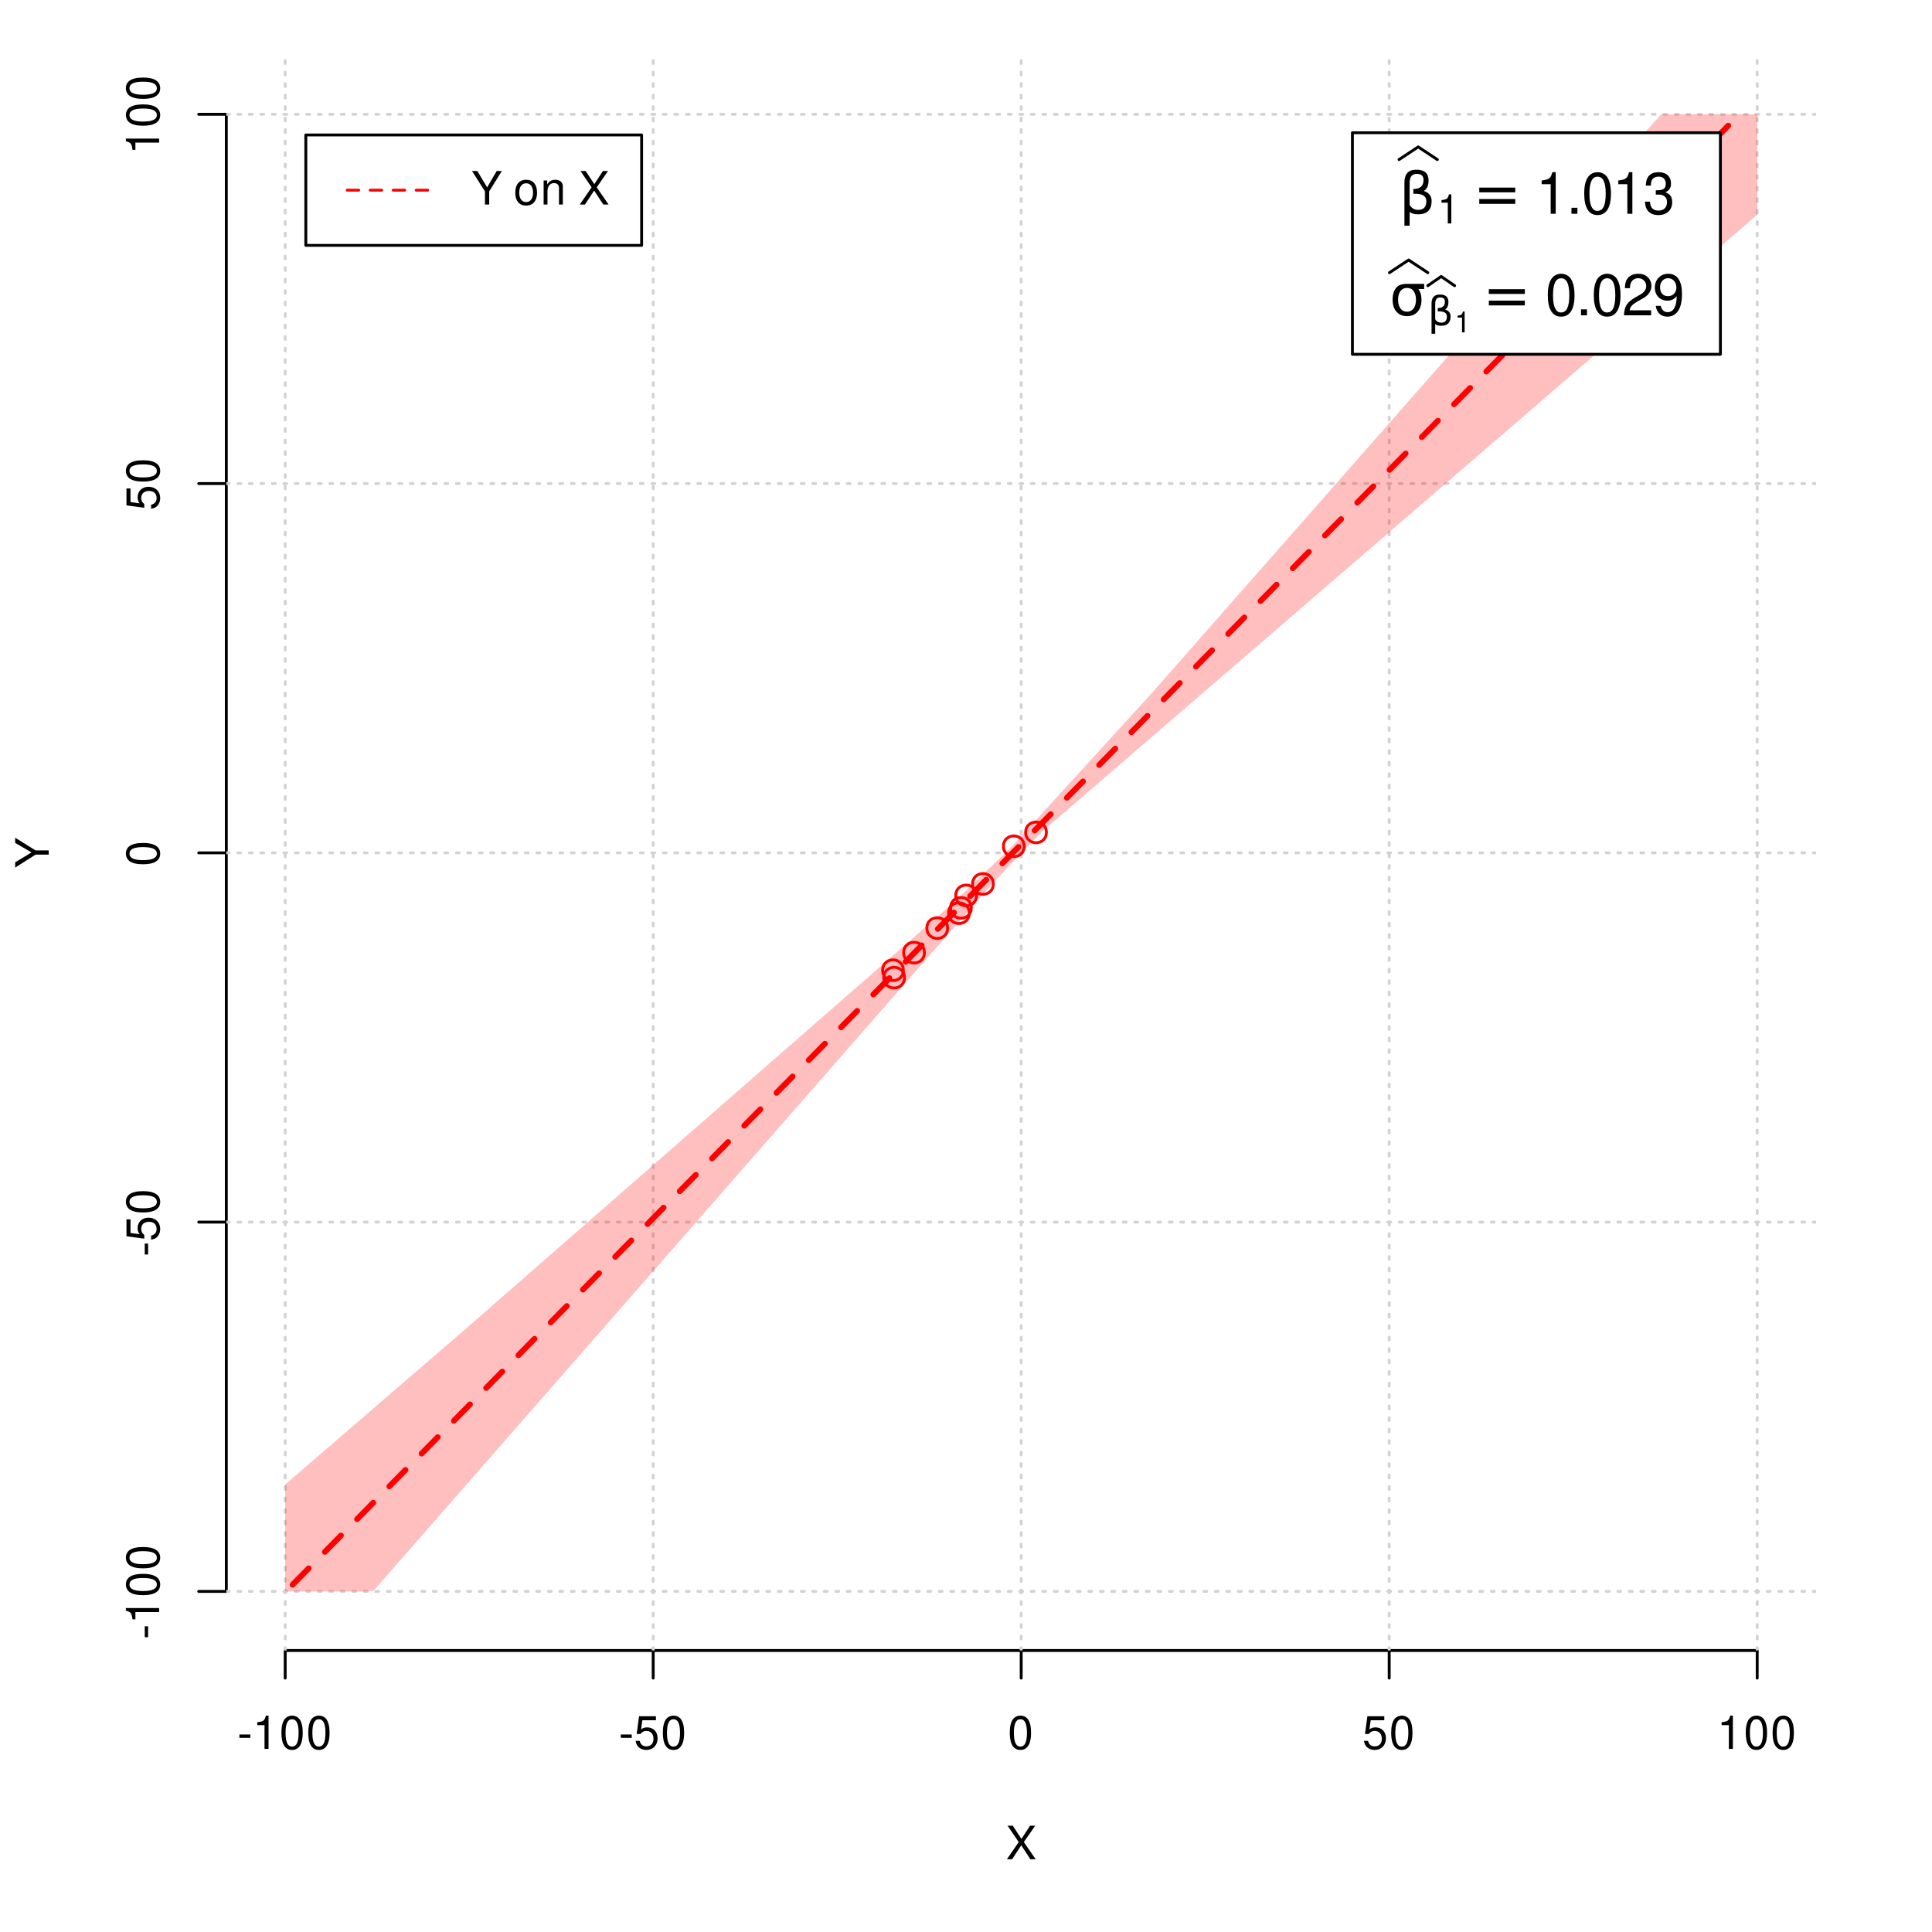 <?xml version="1.0" encoding="UTF-8"?>
<svg xmlns="http://www.w3.org/2000/svg" xmlns:xlink="http://www.w3.org/1999/xlink" width="504pt" height="504pt" viewBox="0 0 504 504" version="1.1">
<defs>
<g>
<symbol overflow="visible" id="glyph0-0">
<path style="stroke:none;" d=""/>
</symbol>
<symbol overflow="visible" id="glyph0-1">
<path style="stroke:none;" d="M 4.688 -4.484 L 7.641 -8.75 L 6.312 -8.75 L 4.062 -5.312 L 1.812 -8.75 L 0.453 -8.75 L 3.359 -4.484 L 0.266 0 L 1.625 0 L 4.016 -3.641 L 6.406 0 L 7.781 0 Z M 4.688 -4.484 "/>
</symbol>
<symbol overflow="visible" id="glyph0-2">
<path style="stroke:none;" d="M 3.406 -3.75 L 0.547 -3.75 L 0.547 -2.875 L 3.406 -2.875 Z M 3.406 -3.75 "/>
</symbol>
<symbol overflow="visible" id="glyph0-3">
<path style="stroke:none;" d="M 3.109 -6.188 L 3.109 0 L 4.156 0 L 4.156 -8.672 L 3.469 -8.672 C 3.094 -7.344 2.859 -7.156 1.219 -6.953 L 1.219 -6.188 Z M 3.109 -6.188 "/>
</symbol>
<symbol overflow="visible" id="glyph0-4">
<path style="stroke:none;" d="M 3.297 -8.672 C 2.516 -8.672 1.781 -8.312 1.344 -7.734 C 0.797 -6.953 0.516 -5.812 0.516 -4.203 C 0.516 -1.266 1.469 0.281 3.297 0.281 C 5.094 0.281 6.078 -1.266 6.078 -4.125 C 6.078 -5.812 5.812 -6.938 5.25 -7.734 C 4.812 -8.328 4.109 -8.672 3.297 -8.672 Z M 3.297 -7.734 C 4.438 -7.734 5 -6.578 5 -4.219 C 5 -1.75 4.453 -0.594 3.281 -0.594 C 2.156 -0.594 1.594 -1.797 1.594 -4.188 C 1.594 -6.578 2.156 -7.734 3.297 -7.734 Z M 3.297 -7.734 "/>
</symbol>
<symbol overflow="visible" id="glyph0-5">
<path style="stroke:none;" d="M 5.719 -8.516 L 1.312 -8.516 L 0.688 -3.875 L 1.656 -3.875 C 2.141 -4.469 2.562 -4.672 3.234 -4.672 C 4.375 -4.672 5.078 -3.891 5.078 -2.625 C 5.078 -1.406 4.375 -0.656 3.219 -0.656 C 2.297 -0.656 1.734 -1.125 1.469 -2.094 L 0.422 -2.094 C 0.562 -1.391 0.688 -1.062 0.938 -0.75 C 1.422 -0.094 2.281 0.281 3.234 0.281 C 4.953 0.281 6.156 -0.969 6.156 -2.766 C 6.156 -4.453 5.047 -5.609 3.406 -5.609 C 2.812 -5.609 2.328 -5.453 1.844 -5.094 L 2.172 -7.469 L 5.719 -7.469 Z M 5.719 -8.516 "/>
</symbol>
<symbol overflow="visible" id="glyph0-6">
<path style="stroke:none;" d="M 4.641 -3.438 L 7.938 -8.75 L 6.594 -8.75 L 4.109 -4.484 L 1.531 -8.75 L 0.156 -8.75 L 3.531 -3.438 L 3.531 0 L 4.641 0 Z M 4.641 -3.438 "/>
</symbol>
<symbol overflow="visible" id="glyph0-7">
<path style="stroke:none;" d=""/>
</symbol>
<symbol overflow="visible" id="glyph0-8">
<path style="stroke:none;" d="M 3.266 -6.469 C 1.484 -6.469 0.438 -5.203 0.438 -3.094 C 0.438 -0.969 1.484 0.281 3.281 0.281 C 5.047 0.281 6.125 -0.984 6.125 -3.047 C 6.125 -5.234 5.094 -6.469 3.266 -6.469 Z M 3.281 -5.547 C 4.406 -5.547 5.078 -4.625 5.078 -3.062 C 5.078 -1.578 4.375 -0.641 3.281 -0.641 C 2.156 -0.641 1.469 -1.578 1.469 -3.094 C 1.469 -4.625 2.156 -5.547 3.281 -5.547 Z M 3.281 -5.547 "/>
</symbol>
<symbol overflow="visible" id="glyph0-9">
<path style="stroke:none;" d="M 0.844 -6.281 L 0.844 0 L 1.844 0 L 1.844 -3.469 C 1.844 -4.75 2.516 -5.594 3.547 -5.594 C 4.344 -5.594 4.844 -5.109 4.844 -4.359 L 4.844 0 L 5.844 0 L 5.844 -4.75 C 5.844 -5.797 5.062 -6.469 3.859 -6.469 C 2.922 -6.469 2.312 -6.109 1.766 -5.234 L 1.766 -6.281 Z M 0.844 -6.281 "/>
</symbol>
<symbol overflow="visible" id="glyph1-0">
<path style="stroke:none;" d=""/>
</symbol>
<symbol overflow="visible" id="glyph1-1">
<path style="stroke:none;" d="M -3.438 -4.641 L -8.75 -7.938 L -8.75 -6.594 L -4.484 -4.109 L -8.75 -1.531 L -8.75 -0.156 L -3.438 -3.531 L 0 -3.531 L 0 -4.641 Z M -3.438 -4.641 "/>
</symbol>
<symbol overflow="visible" id="glyph1-2">
<path style="stroke:none;" d="M -3.75 -3.406 L -3.75 -0.547 L -2.875 -0.547 L -2.875 -3.406 Z M -3.75 -3.406 "/>
</symbol>
<symbol overflow="visible" id="glyph1-3">
<path style="stroke:none;" d="M -6.188 -3.109 L 0 -3.109 L 0 -4.156 L -8.672 -4.156 L -8.672 -3.469 C -7.344 -3.094 -7.156 -2.859 -6.953 -1.219 L -6.188 -1.219 Z M -6.188 -3.109 "/>
</symbol>
<symbol overflow="visible" id="glyph1-4">
<path style="stroke:none;" d="M -8.672 -3.297 C -8.672 -2.516 -8.312 -1.781 -7.734 -1.344 C -6.953 -0.797 -5.812 -0.516 -4.203 -0.516 C -1.266 -0.516 0.281 -1.469 0.281 -3.297 C 0.281 -5.094 -1.266 -6.078 -4.125 -6.078 C -5.812 -6.078 -6.938 -5.812 -7.734 -5.25 C -8.328 -4.812 -8.672 -4.109 -8.672 -3.297 Z M -7.734 -3.297 C -7.734 -4.438 -6.578 -5 -4.219 -5 C -1.75 -5 -0.594 -4.453 -0.594 -3.281 C -0.594 -2.156 -1.797 -1.594 -4.188 -1.594 C -6.578 -1.594 -7.734 -2.156 -7.734 -3.297 Z M -7.734 -3.297 "/>
</symbol>
<symbol overflow="visible" id="glyph1-5">
<path style="stroke:none;" d="M -8.516 -5.719 L -8.516 -1.312 L -3.875 -0.688 L -3.875 -1.656 C -4.469 -2.141 -4.672 -2.562 -4.672 -3.234 C -4.672 -4.375 -3.891 -5.078 -2.625 -5.078 C -1.406 -5.078 -0.656 -4.375 -0.656 -3.219 C -0.656 -2.297 -1.125 -1.734 -2.094 -1.469 L -2.094 -0.422 C -1.391 -0.562 -1.062 -0.688 -0.75 -0.938 C -0.094 -1.422 0.281 -2.281 0.281 -3.234 C 0.281 -4.953 -0.969 -6.156 -2.766 -6.156 C -4.453 -6.156 -5.609 -5.047 -5.609 -3.406 C -5.609 -2.812 -5.453 -2.328 -5.094 -1.844 L -7.469 -2.172 L -7.469 -5.719 Z M -8.516 -5.719 "/>
</symbol>
<symbol overflow="visible" id="glyph2-0">
<path style="stroke:none;" d="M 0.75 2.656 L 0.75 -10.578 L 8.25 -10.578 L 8.25 2.656 Z M 1.594 1.812 L 7.406 1.812 L 7.406 -9.734 L 1.594 -9.734 Z M 1.594 1.812 "/>
</symbol>
<symbol overflow="visible" id="glyph2-1">
<path style="stroke:none;" d="M 2.766 -0.5 L 2.766 3.125 L 1.406 3.125 L 1.406 -8.156 C 1.406 -10.375 2.445 -11.484 4.531 -11.484 C 6.645 -11.484 7.703 -10.547 7.703 -8.672 C 7.703 -7.336 7.285 -6.426 6.453 -5.938 C 7.816 -5.5 8.5 -4.625 8.5 -3.312 C 8.5 -1 7.32 0.156 4.969 0.156 C 3.926 0.156 3.191 -0.062 2.766 -0.5 Z M 2.766 -2.266 C 3.305 -1.422 4.055 -1 5.016 -1 C 6.422 -1 7.125 -1.766 7.125 -3.297 C 7.125 -4.672 5.992 -5.305 3.734 -5.203 L 3.734 -6.453 C 5.504 -6.453 6.391 -7.234 6.391 -8.797 C 6.391 -9.859 5.816 -10.391 4.672 -10.391 C 3.398 -10.391 2.766 -9.629 2.766 -8.109 Z M 2.766 -2.266 "/>
</symbol>
<symbol overflow="visible" id="glyph2-2">
<path style="stroke:none;" d="M 1.594 -6.812 L 10.984 -6.812 L 10.984 -5.578 L 1.594 -5.578 Z M 1.594 -3.828 L 10.984 -3.828 L 10.984 -2.578 L 1.594 -2.578 Z M 1.594 -3.828 "/>
</symbol>
<symbol overflow="visible" id="glyph2-3">
<path style="stroke:none;" d="M 4.594 -7.141 C 3.852 -7.141 3.281 -6.867 2.875 -6.328 C 2.457 -5.766 2.25 -5.02 2.25 -4.094 C 2.25 -3.113 2.457 -2.344 2.875 -1.781 C 3.289 -1.219 3.863 -0.938 4.594 -0.938 C 5.312 -0.938 5.879 -1.219 6.297 -1.781 C 6.711 -2.344 6.922 -3.113 6.922 -4.094 C 6.922 -4.988 6.711 -5.734 6.297 -6.328 C 5.91 -6.867 5.344 -7.141 4.594 -7.141 Z M 4.594 -8.203 L 9.062 -8.203 L 9.062 -6.859 L 7.562 -6.859 C 8.094 -6.098 8.359 -5.176 8.359 -4.094 C 8.359 -2.75 8.023 -1.695 7.359 -0.938 C 6.68 -0.164 5.758 0.219 4.594 0.219 C 3.414 0.219 2.492 -0.164 1.828 -0.938 C 1.16 -1.695 0.828 -2.75 0.828 -4.094 C 0.828 -5.445 1.16 -6.504 1.828 -7.266 C 2.379 -7.891 3.301 -8.203 4.594 -8.203 Z M 4.594 -8.203 "/>
</symbol>
<symbol overflow="visible" id="glyph3-0">
<path style="stroke:none;" d=""/>
</symbol>
<symbol overflow="visible" id="glyph3-1">
<path style="stroke:none;" d="M 2.719 -5.406 L 2.719 0 L 3.641 0 L 3.641 -7.594 L 3.031 -7.594 C 2.703 -6.422 2.5 -6.266 1.078 -6.078 L 1.078 -5.406 Z M 2.719 -5.406 "/>
</symbol>
<symbol overflow="visible" id="glyph4-0">
<path style="stroke:none;" d=""/>
</symbol>
<symbol overflow="visible" id="glyph4-1">
<path style="stroke:none;" d="M 3.891 -7.719 L 3.891 0 L 5.203 0 L 5.203 -10.844 L 4.328 -10.844 C 3.875 -9.188 3.562 -8.953 1.531 -8.688 L 1.531 -7.719 Z M 3.891 -7.719 "/>
</symbol>
<symbol overflow="visible" id="glyph4-2">
<path style="stroke:none;" d="M 2.859 -1.562 L 1.312 -1.562 L 1.312 0 L 2.859 0 Z M 2.859 -1.562 "/>
</symbol>
<symbol overflow="visible" id="glyph4-3">
<path style="stroke:none;" d="M 4.125 -10.844 C 3.141 -10.844 2.234 -10.391 1.688 -9.656 C 0.984 -8.703 0.641 -7.266 0.641 -5.25 C 0.641 -1.594 1.844 0.344 4.125 0.344 C 6.375 0.344 7.609 -1.594 7.609 -5.156 C 7.609 -7.266 7.281 -8.672 6.562 -9.656 C 6.016 -10.406 5.125 -10.844 4.125 -10.844 Z M 4.125 -9.672 C 5.547 -9.672 6.25 -8.219 6.25 -5.281 C 6.25 -2.188 5.562 -0.75 4.094 -0.75 C 2.703 -0.75 2 -2.25 2 -5.234 C 2 -8.219 2.703 -9.672 4.125 -9.672 Z M 4.125 -9.672 "/>
</symbol>
<symbol overflow="visible" id="glyph4-4">
<path style="stroke:none;" d="M 3.312 -5 L 4.031 -5 C 5.469 -5 6.234 -4.312 6.234 -3.016 C 6.234 -1.656 5.422 -0.828 4.047 -0.828 C 2.594 -0.828 1.891 -1.562 1.797 -3.156 L 0.484 -3.156 C 0.547 -2.281 0.688 -1.703 0.938 -1.234 C 1.5 -0.188 2.531 0.344 3.984 0.344 C 6.188 0.344 7.594 -0.969 7.594 -3.031 C 7.594 -4.406 7.062 -5.156 5.797 -5.609 C 6.781 -6.016 7.281 -6.766 7.281 -7.859 C 7.281 -9.719 6.062 -10.844 4.031 -10.844 C 1.891 -10.844 0.75 -9.641 0.703 -7.344 L 2.031 -7.344 C 2.047 -8.016 2.094 -8.391 2.266 -8.719 C 2.562 -9.328 3.219 -9.688 4.047 -9.688 C 5.219 -9.688 5.922 -8.984 5.922 -7.812 C 5.922 -7.047 5.656 -6.578 5.062 -6.328 C 4.703 -6.188 4.234 -6.125 3.312 -6.109 Z M 3.312 -5 "/>
</symbol>
<symbol overflow="visible" id="glyph4-5">
<path style="stroke:none;" d="M 7.594 -1.312 L 2 -1.312 C 2.125 -2.203 2.609 -2.781 3.922 -3.562 L 5.422 -4.406 C 6.906 -5.234 7.672 -6.344 7.672 -7.688 C 7.672 -8.578 7.312 -9.422 6.672 -10 C 6.047 -10.578 5.266 -10.844 4.266 -10.844 C 2.906 -10.844 1.906 -10.359 1.312 -9.438 C 0.938 -8.859 0.781 -8.188 0.75 -7.094 L 2.062 -7.094 C 2.109 -7.828 2.203 -8.266 2.391 -8.625 C 2.734 -9.281 3.422 -9.688 4.219 -9.688 C 5.422 -9.688 6.312 -8.812 6.312 -7.656 C 6.312 -6.781 5.812 -6.031 4.875 -5.484 L 3.5 -4.688 C 1.281 -3.406 0.625 -2.391 0.516 -0.016 L 7.594 -0.016 Z M 7.594 -1.312 "/>
</symbol>
<symbol overflow="visible" id="glyph4-6">
<path style="stroke:none;" d="M 0.797 -2.469 C 1.047 -0.703 2.188 0.344 3.812 0.344 C 5 0.344 6.047 -0.219 6.672 -1.203 C 7.328 -2.266 7.641 -3.578 7.641 -5.547 C 7.641 -7.375 7.359 -8.531 6.734 -9.5 C 6.156 -10.375 5.219 -10.844 4.047 -10.844 C 2.031 -10.844 0.562 -9.328 0.562 -7.234 C 0.562 -5.234 1.922 -3.828 3.844 -3.828 C 4.844 -3.828 5.594 -4.188 6.266 -5.016 C 6.25 -2.312 5.422 -0.828 3.906 -0.828 C 2.969 -0.828 2.328 -1.422 2.109 -2.469 Z M 4.031 -9.688 C 5.266 -9.688 6.188 -8.656 6.188 -7.266 C 6.188 -5.922 5.297 -5 3.984 -5 C 2.719 -5 1.922 -5.891 1.922 -7.328 C 1.922 -8.703 2.812 -9.688 4.031 -9.688 Z M 4.031 -9.688 "/>
</symbol>
<symbol overflow="visible" id="glyph5-0">
<path style="stroke:none;" d="M 0.516 1.859 L 0.516 -7.406 L 5.766 -7.406 L 5.766 1.859 Z M 1.109 1.266 L 5.188 1.266 L 5.188 -6.812 L 1.109 -6.812 Z M 1.109 1.266 "/>
</symbol>
<symbol overflow="visible" id="glyph5-1">
<path style="stroke:none;" d="M 1.938 -0.359 L 1.938 2.188 L 0.984 2.188 L 0.984 -5.703 C 0.984 -7.266 1.711 -8.047 3.172 -8.047 C 4.648 -8.047 5.391 -7.391 5.391 -6.078 C 5.391 -5.141 5.098 -4.5 4.516 -4.156 C 5.473 -3.844 5.953 -3.234 5.953 -2.328 C 5.953 -0.703 5.125 0.109 3.469 0.109 C 2.75 0.109 2.238 -0.047 1.938 -0.359 Z M 1.938 -1.578 C 2.312 -0.992 2.836 -0.703 3.516 -0.703 C 4.492 -0.703 4.984 -1.238 4.984 -2.312 C 4.984 -3.27 4.191 -3.711 2.609 -3.641 L 2.609 -4.516 C 3.848 -4.516 4.469 -5.062 4.469 -6.156 C 4.469 -6.906 4.066 -7.281 3.266 -7.281 C 2.379 -7.281 1.938 -6.742 1.938 -5.672 Z M 1.938 -1.578 "/>
</symbol>
<symbol overflow="visible" id="glyph6-0">
<path style="stroke:none;" d=""/>
</symbol>
<symbol overflow="visible" id="glyph6-1">
<path style="stroke:none;" d="M 1.938 -3.859 L 1.938 0 L 2.609 0 L 2.609 -5.422 L 2.172 -5.422 C 1.938 -4.594 1.781 -4.484 0.766 -4.344 L 0.766 -3.859 Z M 1.938 -3.859 "/>
</symbol>
</g>
<clipPath id="clip1">
  <path d="M 74 14.398 L 75 14.398 L 75 430.559 L 74 430.559 Z M 74 14.398 "/>
</clipPath>
<clipPath id="clip2">
  <path d="M 170 14.398 L 171 14.398 L 171 430.559 L 170 430.559 Z M 170 14.398 "/>
</clipPath>
<clipPath id="clip3">
  <path d="M 266 14.398 L 267 14.398 L 267 430.559 L 266 430.559 Z M 266 14.398 "/>
</clipPath>
<clipPath id="clip4">
  <path d="M 362 14.398 L 363 14.398 L 363 430.559 L 362 430.559 Z M 362 14.398 "/>
</clipPath>
<clipPath id="clip5">
  <path d="M 458 14.398 L 459 14.398 L 459 430.559 L 458 430.559 Z M 458 14.398 "/>
</clipPath>
<clipPath id="clip6">
  <path d="M 59.039 414 L 473.758 414 L 473.758 416 L 59.039 416 Z M 59.039 414 "/>
</clipPath>
<clipPath id="clip7">
  <path d="M 59.039 318 L 473.758 318 L 473.758 320 L 59.039 320 Z M 59.039 318 "/>
</clipPath>
<clipPath id="clip8">
  <path d="M 59.039 222 L 473.758 222 L 473.758 223 L 59.039 223 Z M 59.039 222 "/>
</clipPath>
<clipPath id="clip9">
  <path d="M 59.039 125 L 473.758 125 L 473.758 127 L 59.039 127 Z M 59.039 125 "/>
</clipPath>
<clipPath id="clip10">
  <path d="M 59.039 29 L 473.758 29 L 473.758 31 L 59.039 31 Z M 59.039 29 "/>
</clipPath>
</defs>
<g id="surface811">
<rect x="0" y="0" width="504" height="504" style="fill:rgb(100%,100%,100%);fill-opacity:1;stroke:none;"/>
<g style="fill:rgb(0%,0%,0%);fill-opacity:1;">
  <use xlink:href="#glyph0-1" x="262.398" y="485.029"/>
</g>
<g style="fill:rgb(0%,0%,0%);fill-opacity:1;">
  <use xlink:href="#glyph1-1" x="12.709" y="226.48"/>
</g>
<path style="fill:none;stroke-width:0.75;stroke-linecap:round;stroke-linejoin:round;stroke:rgb(0%,0%,0%);stroke-opacity:1;stroke-miterlimit:10;" d="M 74.398 430.559 L 458.398 430.559 "/>
<path style="fill:none;stroke-width:0.75;stroke-linecap:round;stroke-linejoin:round;stroke:rgb(0%,0%,0%);stroke-opacity:1;stroke-miterlimit:10;" d="M 74.398 430.559 L 74.398 437.762 "/>
<path style="fill:none;stroke-width:0.75;stroke-linecap:round;stroke-linejoin:round;stroke:rgb(0%,0%,0%);stroke-opacity:1;stroke-miterlimit:10;" d="M 170.398 430.559 L 170.398 437.762 "/>
<path style="fill:none;stroke-width:0.75;stroke-linecap:round;stroke-linejoin:round;stroke:rgb(0%,0%,0%);stroke-opacity:1;stroke-miterlimit:10;" d="M 266.398 430.559 L 266.398 437.762 "/>
<path style="fill:none;stroke-width:0.75;stroke-linecap:round;stroke-linejoin:round;stroke:rgb(0%,0%,0%);stroke-opacity:1;stroke-miterlimit:10;" d="M 362.398 430.559 L 362.398 437.762 "/>
<path style="fill:none;stroke-width:0.75;stroke-linecap:round;stroke-linejoin:round;stroke:rgb(0%,0%,0%);stroke-opacity:1;stroke-miterlimit:10;" d="M 458.398 430.559 L 458.398 437.762 "/>
<g style="fill:rgb(0%,0%,0%);fill-opacity:1;">
  <use xlink:href="#glyph0-2" x="61.898" y="456.229"/>
  <use xlink:href="#glyph0-3" x="65.898" y="456.229"/>
  <use xlink:href="#glyph0-4" x="72.898" y="456.229"/>
  <use xlink:href="#glyph0-4" x="79.898" y="456.229"/>
</g>
<g style="fill:rgb(0%,0%,0%);fill-opacity:1;">
  <use xlink:href="#glyph0-2" x="161.398" y="456.229"/>
  <use xlink:href="#glyph0-5" x="165.398" y="456.229"/>
  <use xlink:href="#glyph0-4" x="172.398" y="456.229"/>
</g>
<g style="fill:rgb(0%,0%,0%);fill-opacity:1;">
  <use xlink:href="#glyph0-4" x="262.898" y="456.229"/>
</g>
<g style="fill:rgb(0%,0%,0%);fill-opacity:1;">
  <use xlink:href="#glyph0-5" x="355.398" y="456.229"/>
  <use xlink:href="#glyph0-4" x="362.398" y="456.229"/>
</g>
<g style="fill:rgb(0%,0%,0%);fill-opacity:1;">
  <use xlink:href="#glyph0-3" x="447.898" y="456.229"/>
  <use xlink:href="#glyph0-4" x="454.898" y="456.229"/>
  <use xlink:href="#glyph0-4" x="461.898" y="456.229"/>
</g>
<path style="fill:none;stroke-width:0.75;stroke-linecap:round;stroke-linejoin:round;stroke:rgb(0%,0%,0%);stroke-opacity:1;stroke-miterlimit:10;" d="M 59.039 415.148 L 59.039 29.812 "/>
<path style="fill:none;stroke-width:0.75;stroke-linecap:round;stroke-linejoin:round;stroke:rgb(0%,0%,0%);stroke-opacity:1;stroke-miterlimit:10;" d="M 59.039 415.148 L 51.84 415.148 "/>
<path style="fill:none;stroke-width:0.75;stroke-linecap:round;stroke-linejoin:round;stroke:rgb(0%,0%,0%);stroke-opacity:1;stroke-miterlimit:10;" d="M 59.039 318.812 L 51.84 318.812 "/>
<path style="fill:none;stroke-width:0.75;stroke-linecap:round;stroke-linejoin:round;stroke:rgb(0%,0%,0%);stroke-opacity:1;stroke-miterlimit:10;" d="M 59.039 222.48 L 51.84 222.48 "/>
<path style="fill:none;stroke-width:0.75;stroke-linecap:round;stroke-linejoin:round;stroke:rgb(0%,0%,0%);stroke-opacity:1;stroke-miterlimit:10;" d="M 59.039 126.148 L 51.84 126.148 "/>
<path style="fill:none;stroke-width:0.75;stroke-linecap:round;stroke-linejoin:round;stroke:rgb(0%,0%,0%);stroke-opacity:1;stroke-miterlimit:10;" d="M 59.039 29.812 L 51.84 29.812 "/>
<g style="fill:rgb(0%,0%,0%);fill-opacity:1;">
  <use xlink:href="#glyph1-2" x="41.51" y="427.648"/>
  <use xlink:href="#glyph1-3" x="41.51" y="423.648"/>
  <use xlink:href="#glyph1-4" x="41.51" y="416.648"/>
  <use xlink:href="#glyph1-4" x="41.51" y="409.648"/>
</g>
<g style="fill:rgb(0%,0%,0%);fill-opacity:1;">
  <use xlink:href="#glyph1-2" x="41.51" y="327.812"/>
  <use xlink:href="#glyph1-5" x="41.51" y="323.812"/>
  <use xlink:href="#glyph1-4" x="41.51" y="316.812"/>
</g>
<g style="fill:rgb(0%,0%,0%);fill-opacity:1;">
  <use xlink:href="#glyph1-4" x="41.51" y="225.98"/>
</g>
<g style="fill:rgb(0%,0%,0%);fill-opacity:1;">
  <use xlink:href="#glyph1-5" x="41.51" y="133.148"/>
  <use xlink:href="#glyph1-4" x="41.51" y="126.148"/>
</g>
<g style="fill:rgb(0%,0%,0%);fill-opacity:1;">
  <use xlink:href="#glyph1-3" x="41.51" y="40.312"/>
  <use xlink:href="#glyph1-4" x="41.51" y="33.312"/>
  <use xlink:href="#glyph1-4" x="41.51" y="26.312"/>
</g>
<g clip-path="url(#clip1)" clip-rule="nonzero">
<path style="fill:none;stroke-width:0.75;stroke-linecap:round;stroke-linejoin:round;stroke:rgb(82.745%,82.745%,82.745%);stroke-opacity:1;stroke-dasharray:0.75,2.25;stroke-miterlimit:10;" d="M 74.398 430.559 L 74.398 14.398 "/>
</g>
<g clip-path="url(#clip2)" clip-rule="nonzero">
<path style="fill:none;stroke-width:0.75;stroke-linecap:round;stroke-linejoin:round;stroke:rgb(82.745%,82.745%,82.745%);stroke-opacity:1;stroke-dasharray:0.75,2.25;stroke-miterlimit:10;" d="M 170.398 430.559 L 170.398 14.398 "/>
</g>
<g clip-path="url(#clip3)" clip-rule="nonzero">
<path style="fill:none;stroke-width:0.75;stroke-linecap:round;stroke-linejoin:round;stroke:rgb(82.745%,82.745%,82.745%);stroke-opacity:1;stroke-dasharray:0.75,2.25;stroke-miterlimit:10;" d="M 266.398 430.559 L 266.398 14.398 "/>
</g>
<g clip-path="url(#clip4)" clip-rule="nonzero">
<path style="fill:none;stroke-width:0.75;stroke-linecap:round;stroke-linejoin:round;stroke:rgb(82.745%,82.745%,82.745%);stroke-opacity:1;stroke-dasharray:0.75,2.25;stroke-miterlimit:10;" d="M 362.398 430.559 L 362.398 14.398 "/>
</g>
<g clip-path="url(#clip5)" clip-rule="nonzero">
<path style="fill:none;stroke-width:0.75;stroke-linecap:round;stroke-linejoin:round;stroke:rgb(82.745%,82.745%,82.745%);stroke-opacity:1;stroke-dasharray:0.75,2.25;stroke-miterlimit:10;" d="M 458.398 430.559 L 458.398 14.398 "/>
</g>
<g clip-path="url(#clip6)" clip-rule="nonzero">
<path style="fill:none;stroke-width:0.75;stroke-linecap:round;stroke-linejoin:round;stroke:rgb(82.745%,82.745%,82.745%);stroke-opacity:1;stroke-dasharray:0.75,2.25;stroke-miterlimit:10;" d="M 59.039 415.148 L 473.762 415.148 "/>
</g>
<g clip-path="url(#clip7)" clip-rule="nonzero">
<path style="fill:none;stroke-width:0.75;stroke-linecap:round;stroke-linejoin:round;stroke:rgb(82.745%,82.745%,82.745%);stroke-opacity:1;stroke-dasharray:0.75,2.25;stroke-miterlimit:10;" d="M 59.039 318.812 L 473.762 318.812 "/>
</g>
<g clip-path="url(#clip8)" clip-rule="nonzero">
<path style="fill:none;stroke-width:0.75;stroke-linecap:round;stroke-linejoin:round;stroke:rgb(82.745%,82.745%,82.745%);stroke-opacity:1;stroke-dasharray:0.75,2.25;stroke-miterlimit:10;" d="M 59.039 222.48 L 473.762 222.48 "/>
</g>
<g clip-path="url(#clip9)" clip-rule="nonzero">
<path style="fill:none;stroke-width:0.75;stroke-linecap:round;stroke-linejoin:round;stroke:rgb(82.745%,82.745%,82.745%);stroke-opacity:1;stroke-dasharray:0.75,2.25;stroke-miterlimit:10;" d="M 59.039 126.148 L 473.762 126.148 "/>
</g>
<g clip-path="url(#clip10)" clip-rule="nonzero">
<path style="fill:none;stroke-width:0.75;stroke-linecap:round;stroke-linejoin:round;stroke:rgb(82.745%,82.745%,82.745%);stroke-opacity:1;stroke-dasharray:0.75,2.25;stroke-miterlimit:10;" d="M 59.039 29.812 L 473.762 29.812 "/>
</g>
<path style=" stroke:none;fill-rule:nonzero;fill:rgb(100%,0%,0%);fill-opacity:0.251;" d="M 74.398 415.148 L 74.398 387.27 L 76.32 385.613 L 78.238 383.957 L 80.16 382.301 L 82.078 380.645 L 85.922 377.332 L 87.84 375.676 L 89.762 374.02 L 91.68 372.363 L 93.602 370.707 L 95.52 369.051 L 97.441 367.395 L 99.359 365.738 L 101.281 364.082 L 103.199 362.426 L 105.121 360.77 L 107.039 359.113 L 108.961 357.457 L 110.879 355.801 L 112.801 354.145 L 114.719 352.488 L 116.641 350.832 L 118.559 349.176 L 120.48 347.52 L 122.398 345.863 L 124.32 344.184 L 126.238 342.508 L 128.16 340.828 L 130.078 339.152 L 132 337.473 L 133.922 335.797 L 135.84 334.117 L 137.762 332.441 L 139.68 330.762 L 141.602 329.086 L 143.52 327.406 L 145.441 325.73 L 147.359 324.051 L 149.281 322.375 L 151.199 320.695 L 153.121 319.02 L 155.039 317.34 L 156.961 315.664 L 158.879 313.984 L 160.801 312.309 L 162.719 310.629 L 164.641 308.953 L 166.559 307.273 L 168.48 305.598 L 170.398 303.918 L 172.32 302.242 L 174.238 300.562 L 176.16 298.887 L 178.078 297.207 L 180 295.531 L 181.922 293.852 L 183.84 292.176 L 185.762 290.496 L 187.68 288.82 L 189.602 287.141 L 191.52 285.465 L 193.441 283.785 L 195.359 282.109 L 197.281 280.43 L 199.199 278.754 L 201.121 277.074 L 203.039 275.398 L 204.961 273.719 L 206.879 272.043 L 208.801 270.363 L 210.719 268.688 L 212.641 267.008 L 214.559 265.332 L 216.48 263.652 L 218.398 261.977 L 220.32 260.297 L 222.238 258.621 L 224.16 256.941 L 226.078 255.266 L 228 253.586 L 229.922 251.91 L 231.84 250.23 L 233.762 248.555 L 235.68 246.875 L 237.602 245.199 L 239.52 243.52 L 241.441 241.844 L 243.359 240.164 L 245.281 238.488 L 247.199 236.809 L 249.121 235.117 L 251.039 233.289 L 252.961 231.441 L 254.879 229.594 L 256.801 227.746 L 258.719 225.902 L 260.641 224.055 L 262.559 222.207 L 264.48 220.246 L 266.398 218.141 L 268.32 216.039 L 270.238 213.934 L 272.16 211.832 L 274.078 209.727 L 276 207.625 L 277.922 205.52 L 279.84 203.418 L 281.762 201.316 L 283.68 199.211 L 285.602 197.109 L 287.52 195.004 L 289.441 192.902 L 291.359 190.797 L 293.281 188.695 L 295.199 186.59 L 297.121 184.488 L 299.039 182.387 L 300.961 180.266 L 302.879 178.082 L 304.801 175.898 L 306.719 173.719 L 308.641 171.535 L 310.559 169.352 L 312.48 167.168 L 314.398 164.984 L 316.32 162.805 L 318.238 160.621 L 320.16 158.438 L 322.078 156.254 L 324 154.07 L 325.922 151.891 L 327.84 149.707 L 329.762 147.523 L 331.68 145.34 L 333.602 143.156 L 335.52 140.977 L 337.441 138.793 L 339.359 136.609 L 341.281 134.426 L 343.199 132.242 L 345.121 130.062 L 347.039 127.879 L 348.961 125.695 L 350.879 123.512 L 352.801 121.328 L 354.719 119.148 L 356.641 116.965 L 358.559 114.781 L 360.48 112.598 L 362.398 110.414 L 364.32 108.234 L 366.238 106.051 L 368.16 103.867 L 370.078 101.684 L 372 99.504 L 373.922 97.32 L 375.84 95.137 L 377.762 92.953 L 379.68 90.77 L 381.602 88.59 L 383.52 86.406 L 385.441 84.223 L 387.359 82.039 L 389.281 79.855 L 391.199 77.676 L 393.121 75.492 L 395.039 73.309 L 396.961 71.125 L 398.879 68.941 L 400.801 66.762 L 402.719 64.578 L 404.641 62.395 L 406.559 60.211 L 408.48 58.027 L 410.398 55.848 L 412.32 53.664 L 414.238 51.48 L 416.16 49.297 L 418.078 47.113 L 420 44.934 L 421.922 42.75 L 423.84 40.566 L 425.762 38.383 L 427.68 36.199 L 429.602 34.02 L 431.52 31.836 L 433.441 29.812 L 458.398 29.812 L 458.398 56.02 L 456.48 57.676 L 454.559 59.332 L 452.641 60.988 L 450.719 62.645 L 448.801 64.301 L 446.879 65.957 L 444.961 67.613 L 443.039 69.27 L 441.121 70.926 L 439.199 72.582 L 437.281 74.238 L 435.359 75.895 L 433.441 77.551 L 431.52 79.207 L 429.602 80.863 L 427.68 82.52 L 425.762 84.176 L 423.84 85.832 L 421.922 87.488 L 418.078 90.801 L 416.16 92.457 L 414.238 94.113 L 412.32 95.77 L 410.398 97.426 L 408.48 99.082 L 406.559 100.738 L 404.641 102.395 L 402.719 104.051 L 400.801 105.707 L 398.879 107.363 L 396.961 109.02 L 395.039 110.676 L 393.121 112.332 L 391.199 113.988 L 389.281 115.645 L 387.359 117.301 L 385.441 118.957 L 383.52 120.613 L 381.602 122.27 L 379.68 123.926 L 377.762 125.582 L 375.84 127.238 L 373.922 128.895 L 370.078 132.207 L 368.16 133.863 L 366.238 135.52 L 364.32 137.176 L 362.398 138.832 L 360.48 140.488 L 358.559 142.145 L 356.641 143.801 L 354.719 145.457 L 352.801 147.113 L 350.879 148.77 L 348.961 150.426 L 347.039 152.082 L 345.121 153.738 L 343.199 155.395 L 341.281 157.051 L 339.359 158.707 L 337.441 160.363 L 335.52 162.02 L 333.602 163.676 L 331.68 165.332 L 329.762 166.988 L 327.84 168.645 L 325.922 170.301 L 322.078 173.613 L 320.16 175.27 L 318.238 176.926 L 316.32 178.582 L 314.398 180.238 L 312.48 181.895 L 310.559 183.551 L 308.641 185.207 L 306.719 186.863 L 304.801 188.52 L 302.879 190.176 L 300.961 191.832 L 299.039 193.488 L 297.121 195.145 L 295.199 196.801 L 293.281 198.457 L 291.359 200.113 L 289.441 201.77 L 287.52 203.426 L 285.602 205.082 L 283.68 206.738 L 281.762 208.395 L 279.84 210.051 L 277.922 211.707 L 274.078 215.02 L 272.16 216.688 L 270.238 218.57 L 268.32 220.551 L 266.398 222.578 L 264.48 224.602 L 262.559 226.629 L 260.641 228.656 L 258.719 230.68 L 256.801 232.875 L 254.879 235.066 L 252.961 237.262 L 251.039 239.457 L 249.121 241.648 L 247.199 243.844 L 245.281 246.039 L 243.359 248.23 L 241.441 250.426 L 239.52 252.621 L 237.602 254.812 L 235.68 257.008 L 233.762 259.203 L 231.84 261.395 L 229.922 263.59 L 228 265.785 L 226.078 267.977 L 224.16 270.172 L 222.238 272.367 L 220.32 274.562 L 218.398 276.754 L 216.48 278.949 L 214.559 281.145 L 212.641 283.336 L 210.719 285.531 L 208.801 287.727 L 206.879 289.918 L 204.961 292.113 L 203.039 294.309 L 201.121 296.5 L 199.199 298.695 L 197.281 300.891 L 195.359 303.082 L 193.441 305.277 L 191.52 307.473 L 189.602 309.664 L 187.68 311.859 L 185.762 314.055 L 183.84 316.246 L 181.922 318.441 L 180 320.637 L 178.078 322.828 L 176.16 325.023 L 174.238 327.219 L 172.32 329.414 L 170.398 331.605 L 168.48 333.801 L 166.559 335.996 L 164.641 338.188 L 162.719 340.383 L 160.801 342.578 L 158.879 344.77 L 156.961 346.965 L 155.039 349.16 L 153.121 351.352 L 151.199 353.547 L 149.281 355.742 L 147.359 357.934 L 145.441 360.129 L 143.52 362.324 L 141.602 364.516 L 139.68 366.711 L 137.762 368.906 L 135.84 371.098 L 133.922 373.293 L 132 375.488 L 130.078 377.68 L 128.16 379.875 L 126.238 382.07 L 124.32 384.266 L 122.398 386.457 L 120.48 388.652 L 118.559 390.848 L 116.641 393.039 L 114.719 395.234 L 112.801 397.43 L 110.879 399.621 L 108.961 401.816 L 107.039 404.012 L 105.121 406.203 L 103.199 408.398 L 101.281 410.594 L 99.359 412.785 L 97.441 414.98 L 95.52 415.148 Z M 74.398 415.148 "/>
<path style="fill:none;stroke-width:0.75;stroke-linecap:round;stroke-linejoin:round;stroke:rgb(100%,0%,0%);stroke-opacity:1;stroke-miterlimit:10;" d="M 253.379 236.828 C 253.379 240.43 247.977 240.43 247.977 236.828 C 247.977 233.23 253.379 233.23 253.379 236.828 "/>
<path style="fill:none;stroke-width:0.75;stroke-linecap:round;stroke-linejoin:round;stroke:rgb(100%,0%,0%);stroke-opacity:1;stroke-miterlimit:10;" d="M 241.145 248.512 C 241.145 252.113 235.742 252.113 235.742 248.512 C 235.742 244.91 241.145 244.91 241.145 248.512 "/>
<path style="fill:none;stroke-width:0.75;stroke-linecap:round;stroke-linejoin:round;stroke:rgb(100%,0%,0%);stroke-opacity:1;stroke-miterlimit:10;" d="M 272.969 217.141 C 272.969 220.742 267.566 220.742 267.566 217.141 C 267.566 213.543 272.969 213.543 272.969 217.141 "/>
<path style="fill:none;stroke-width:0.75;stroke-linecap:round;stroke-linejoin:round;stroke:rgb(100%,0%,0%);stroke-opacity:1;stroke-miterlimit:10;" d="M 247.195 242.113 C 247.195 245.711 241.797 245.711 241.797 242.113 C 241.797 238.512 247.195 238.512 247.195 242.113 "/>
<path style="fill:none;stroke-width:0.75;stroke-linecap:round;stroke-linejoin:round;stroke:rgb(100%,0%,0%);stroke-opacity:1;stroke-miterlimit:10;" d="M 254.734 233.594 C 254.734 237.191 249.336 237.191 249.336 233.594 C 249.336 229.992 254.734 229.992 254.734 233.594 "/>
<path style="fill:none;stroke-width:0.75;stroke-linecap:round;stroke-linejoin:round;stroke:rgb(100%,0%,0%);stroke-opacity:1;stroke-miterlimit:10;" d="M 252.852 238.215 C 252.852 241.812 247.453 241.812 247.453 238.215 C 247.453 234.613 252.852 234.613 252.852 238.215 "/>
<path style="fill:none;stroke-width:0.75;stroke-linecap:round;stroke-linejoin:round;stroke:rgb(100%,0%,0%);stroke-opacity:1;stroke-miterlimit:10;" d="M 259.117 230.59 C 259.117 234.191 253.719 234.191 253.719 230.59 C 253.719 226.992 259.117 226.992 259.117 230.59 "/>
<path style="fill:none;stroke-width:0.75;stroke-linecap:round;stroke-linejoin:round;stroke:rgb(100%,0%,0%);stroke-opacity:1;stroke-miterlimit:10;" d="M 235.945 255.035 C 235.945 258.637 230.547 258.637 230.547 255.035 C 230.547 251.438 235.945 251.438 235.945 255.035 "/>
<path style="fill:none;stroke-width:0.75;stroke-linecap:round;stroke-linejoin:round;stroke:rgb(100%,0%,0%);stroke-opacity:1;stroke-miterlimit:10;" d="M 267.172 220.766 C 267.172 224.367 261.77 224.367 261.77 220.766 C 261.77 217.168 267.172 217.168 267.172 220.766 "/>
<path style="fill:none;stroke-width:0.75;stroke-linecap:round;stroke-linejoin:round;stroke:rgb(100%,0%,0%);stroke-opacity:1;stroke-miterlimit:10;" d="M 235.652 253.102 C 235.652 256.699 230.254 256.699 230.254 253.102 C 230.254 249.5 235.652 249.5 235.652 253.102 "/>
<path style="fill:none;stroke-width:1.5;stroke-linecap:round;stroke-linejoin:round;stroke:rgb(100%,0%,0%);stroke-opacity:1;stroke-dasharray:6,6;stroke-miterlimit:10;" d="M 76.32 413.402 L 78.238 411.453 L 80.16 409.5 L 82.078 407.551 L 84 405.598 L 85.922 403.648 L 87.84 401.695 L 89.762 399.746 L 91.68 397.793 L 93.602 395.844 L 95.52 393.891 L 97.441 391.938 L 99.359 389.988 L 101.281 388.035 L 103.199 386.086 L 105.121 384.133 L 107.039 382.184 L 108.961 380.23 L 110.879 378.281 L 112.801 376.328 L 114.719 374.379 L 116.641 372.426 L 118.559 370.477 L 120.48 368.523 L 122.398 366.574 L 124.32 364.621 L 126.238 362.672 L 128.16 360.719 L 130.078 358.77 L 133.922 354.863 L 135.84 352.914 L 137.762 350.961 L 139.68 349.012 L 141.602 347.059 L 143.52 345.109 L 145.441 343.156 L 147.359 341.207 L 149.281 339.254 L 151.199 337.305 L 153.121 335.352 L 155.039 333.402 L 156.961 331.449 L 158.879 329.5 L 160.801 327.547 L 162.719 325.598 L 164.641 323.645 L 166.559 321.695 L 168.48 319.742 L 170.398 317.789 L 172.32 315.84 L 174.238 313.887 L 176.16 311.938 L 178.078 309.984 L 180 308.035 L 181.922 306.082 L 183.84 304.133 L 185.762 302.18 L 187.68 300.23 L 189.602 298.277 L 191.52 296.328 L 193.441 294.375 L 195.359 292.426 L 197.281 290.473 L 199.199 288.523 L 201.121 286.57 L 203.039 284.617 L 204.961 282.668 L 206.879 280.715 L 208.801 278.766 L 210.719 276.812 L 212.641 274.863 L 214.559 272.91 L 216.48 270.961 L 218.398 269.008 L 220.32 267.059 L 222.238 265.105 L 224.16 263.156 L 226.078 261.203 L 228 259.254 L 229.922 257.301 L 231.84 255.352 L 233.762 253.398 L 235.68 251.449 L 237.602 249.496 L 239.52 247.543 L 241.441 245.594 L 243.359 243.641 L 245.281 241.691 L 247.199 239.738 L 249.121 237.789 L 251.039 235.836 L 252.961 233.887 L 254.879 231.934 L 256.801 229.984 L 258.719 228.031 L 260.641 226.082 L 262.559 224.129 L 264.48 222.18 L 266.398 220.227 L 268.32 218.277 L 270.238 216.324 L 272.16 214.375 L 274.078 212.422 L 276 210.469 L 277.922 208.52 L 279.84 206.566 L 281.762 204.617 L 283.68 202.664 L 285.602 200.715 L 287.52 198.762 L 289.441 196.812 L 291.359 194.859 L 293.281 192.91 L 295.199 190.957 L 297.121 189.008 L 299.039 187.055 L 300.961 185.105 L 302.879 183.152 L 304.801 181.203 L 306.719 179.25 L 308.641 177.301 L 310.559 175.348 L 312.48 173.395 L 314.398 171.445 L 316.32 169.492 L 318.238 167.543 L 320.16 165.59 L 322.078 163.641 L 324 161.688 L 325.922 159.738 L 327.84 157.785 L 329.762 155.836 L 331.68 153.883 L 333.602 151.934 L 335.52 149.98 L 337.441 148.031 L 339.359 146.078 L 341.281 144.129 L 343.199 142.176 L 345.121 140.223 L 347.039 138.273 L 348.961 136.32 L 350.879 134.371 L 352.801 132.418 L 354.719 130.469 L 356.641 128.516 L 358.559 126.566 L 360.48 124.613 L 362.398 122.664 L 364.32 120.711 L 366.238 118.762 L 368.16 116.809 L 370.078 114.859 L 372 112.906 L 373.922 110.957 L 375.84 109.004 L 377.762 107.055 L 379.68 105.102 L 381.602 103.148 L 383.52 101.199 L 385.441 99.246 L 387.359 97.297 L 389.281 95.344 L 391.199 93.395 L 393.121 91.441 L 395.039 89.492 L 396.961 87.539 L 398.879 85.59 L 400.801 83.637 L 402.719 81.688 L 404.641 79.734 L 406.559 77.785 L 408.48 75.832 L 410.398 73.883 L 412.32 71.93 L 414.238 69.98 L 416.16 68.027 L 418.078 66.074 L 420 64.125 L 421.922 62.172 L 423.84 60.223 L 425.762 58.27 L 427.68 56.32 L 429.602 54.367 L 431.52 52.418 L 433.441 50.465 L 435.359 48.516 L 437.281 46.562 L 439.199 44.613 L 441.121 42.66 L 443.039 40.711 L 444.961 38.758 L 446.879 36.809 L 448.801 34.855 L 450.719 32.906 L 452.641 30.953 "/>
<path style="fill-rule:nonzero;fill:rgb(100%,100%,100%);fill-opacity:1;stroke-width:0.75;stroke-linecap:round;stroke-linejoin:round;stroke:rgb(0%,0%,0%);stroke-opacity:1;stroke-miterlimit:10;" d="M 352.801 92.43 L 448.801 92.43 L 448.801 34.629 L 352.801 34.629 Z M 352.801 92.43 "/>
<g style="fill:rgb(0%,0%,0%);fill-opacity:1;">
  <use xlink:href="#glyph2-1" x="364.965" y="55.752"/>
</g>
<path style="fill:none;stroke-width:0.75;stroke-linecap:round;stroke-linejoin:round;stroke:rgb(0%,0%,0%);stroke-opacity:1;stroke-miterlimit:10;" d="M 364.965 41.629 L 369.965 38.328 L 374.965 41.629 "/>
<g style="fill:rgb(0%,0%,0%);fill-opacity:1;">
  <use xlink:href="#glyph3-1" x="374.965" y="58.283"/>
</g>
<g style="fill:rgb(0%,0%,0%);fill-opacity:1;">
  <use xlink:href="#glyph2-2" x="384.301" y="55.752"/>
</g>
<g style="fill:rgb(0%,0%,0%);fill-opacity:1;">
  <use xlink:href="#glyph4-1" x="400.633" y="55.763"/>
  <use xlink:href="#glyph4-2" x="408.633" y="55.763"/>
  <use xlink:href="#glyph4-3" x="412.633" y="55.763"/>
  <use xlink:href="#glyph4-1" x="420.633" y="55.763"/>
  <use xlink:href="#glyph4-4" x="428.633" y="55.763"/>
</g>
<g style="fill:rgb(0%,0%,0%);fill-opacity:1;">
  <use xlink:href="#glyph2-3" x="362.465" y="82.252"/>
</g>
<path style="fill:none;stroke-width:0.75;stroke-linecap:round;stroke-linejoin:round;stroke:rgb(0%,0%,0%);stroke-opacity:1;stroke-miterlimit:10;" d="M 362.465 71.129 L 367.465 67.828 L 372.465 71.129 "/>
<g style="fill:rgb(0%,0%,0%);fill-opacity:1;">
  <use xlink:href="#glyph5-1" x="372.465" y="84.875"/>
</g>
<path style="fill:none;stroke-width:0.75;stroke-linecap:round;stroke-linejoin:round;stroke:rgb(0%,0%,0%);stroke-opacity:1;stroke-miterlimit:10;" d="M 372.465 74.531 L 375.965 72.129 L 379.465 74.531 "/>
<g style="fill:rgb(0%,0%,0%);fill-opacity:1;">
  <use xlink:href="#glyph6-1" x="379.465" y="86.698"/>
</g>
<g style="fill:rgb(0%,0%,0%);fill-opacity:1;">
  <use xlink:href="#glyph2-2" x="386.801" y="82.252"/>
</g>
<g style="fill:rgb(0%,0%,0%);fill-opacity:1;">
  <use xlink:href="#glyph4-3" x="403.133" y="82.263"/>
  <use xlink:href="#glyph4-2" x="411.133" y="82.263"/>
  <use xlink:href="#glyph4-3" x="415.133" y="82.263"/>
  <use xlink:href="#glyph4-5" x="423.133" y="82.263"/>
  <use xlink:href="#glyph4-6" x="431.133" y="82.263"/>
</g>
<path style="fill-rule:nonzero;fill:rgb(100%,100%,100%);fill-opacity:1;stroke-width:0.75;stroke-linecap:round;stroke-linejoin:round;stroke:rgb(0%,0%,0%);stroke-opacity:1;stroke-miterlimit:10;" d="M 79.777 35.207 L 167.379 35.207 L 167.379 64.008 L 79.777 64.008 Z M 79.777 35.207 "/>
<path style="fill:none;stroke-width:0.75;stroke-linecap:round;stroke-linejoin:round;stroke:rgb(100%,0%,0%);stroke-opacity:1;stroke-dasharray:3,3;stroke-miterlimit:10;" d="M 90.574 49.609 L 112.176 49.609 "/>
<g style="fill:rgb(0%,0%,0%);fill-opacity:1;">
  <use xlink:href="#glyph0-6" x="122.977" y="53.357"/>
</g>
<g style="fill:rgb(0%,0%,0%);fill-opacity:1;">
  <use xlink:href="#glyph0-7" x="130.977" y="53.357"/>
  <use xlink:href="#glyph0-8" x="133.977" y="53.357"/>
  <use xlink:href="#glyph0-9" x="140.977" y="53.357"/>
  <use xlink:href="#glyph0-7" x="147.977" y="53.357"/>
</g>
<g style="fill:rgb(0%,0%,0%);fill-opacity:1;">
  <use xlink:href="#glyph0-1" x="150.977" y="53.357"/>
</g>
<g style="fill:rgb(0%,0%,0%);fill-opacity:1;">
  <use xlink:href="#glyph0-7" x="158.977" y="53.357"/>
</g>
</g>
</svg>
